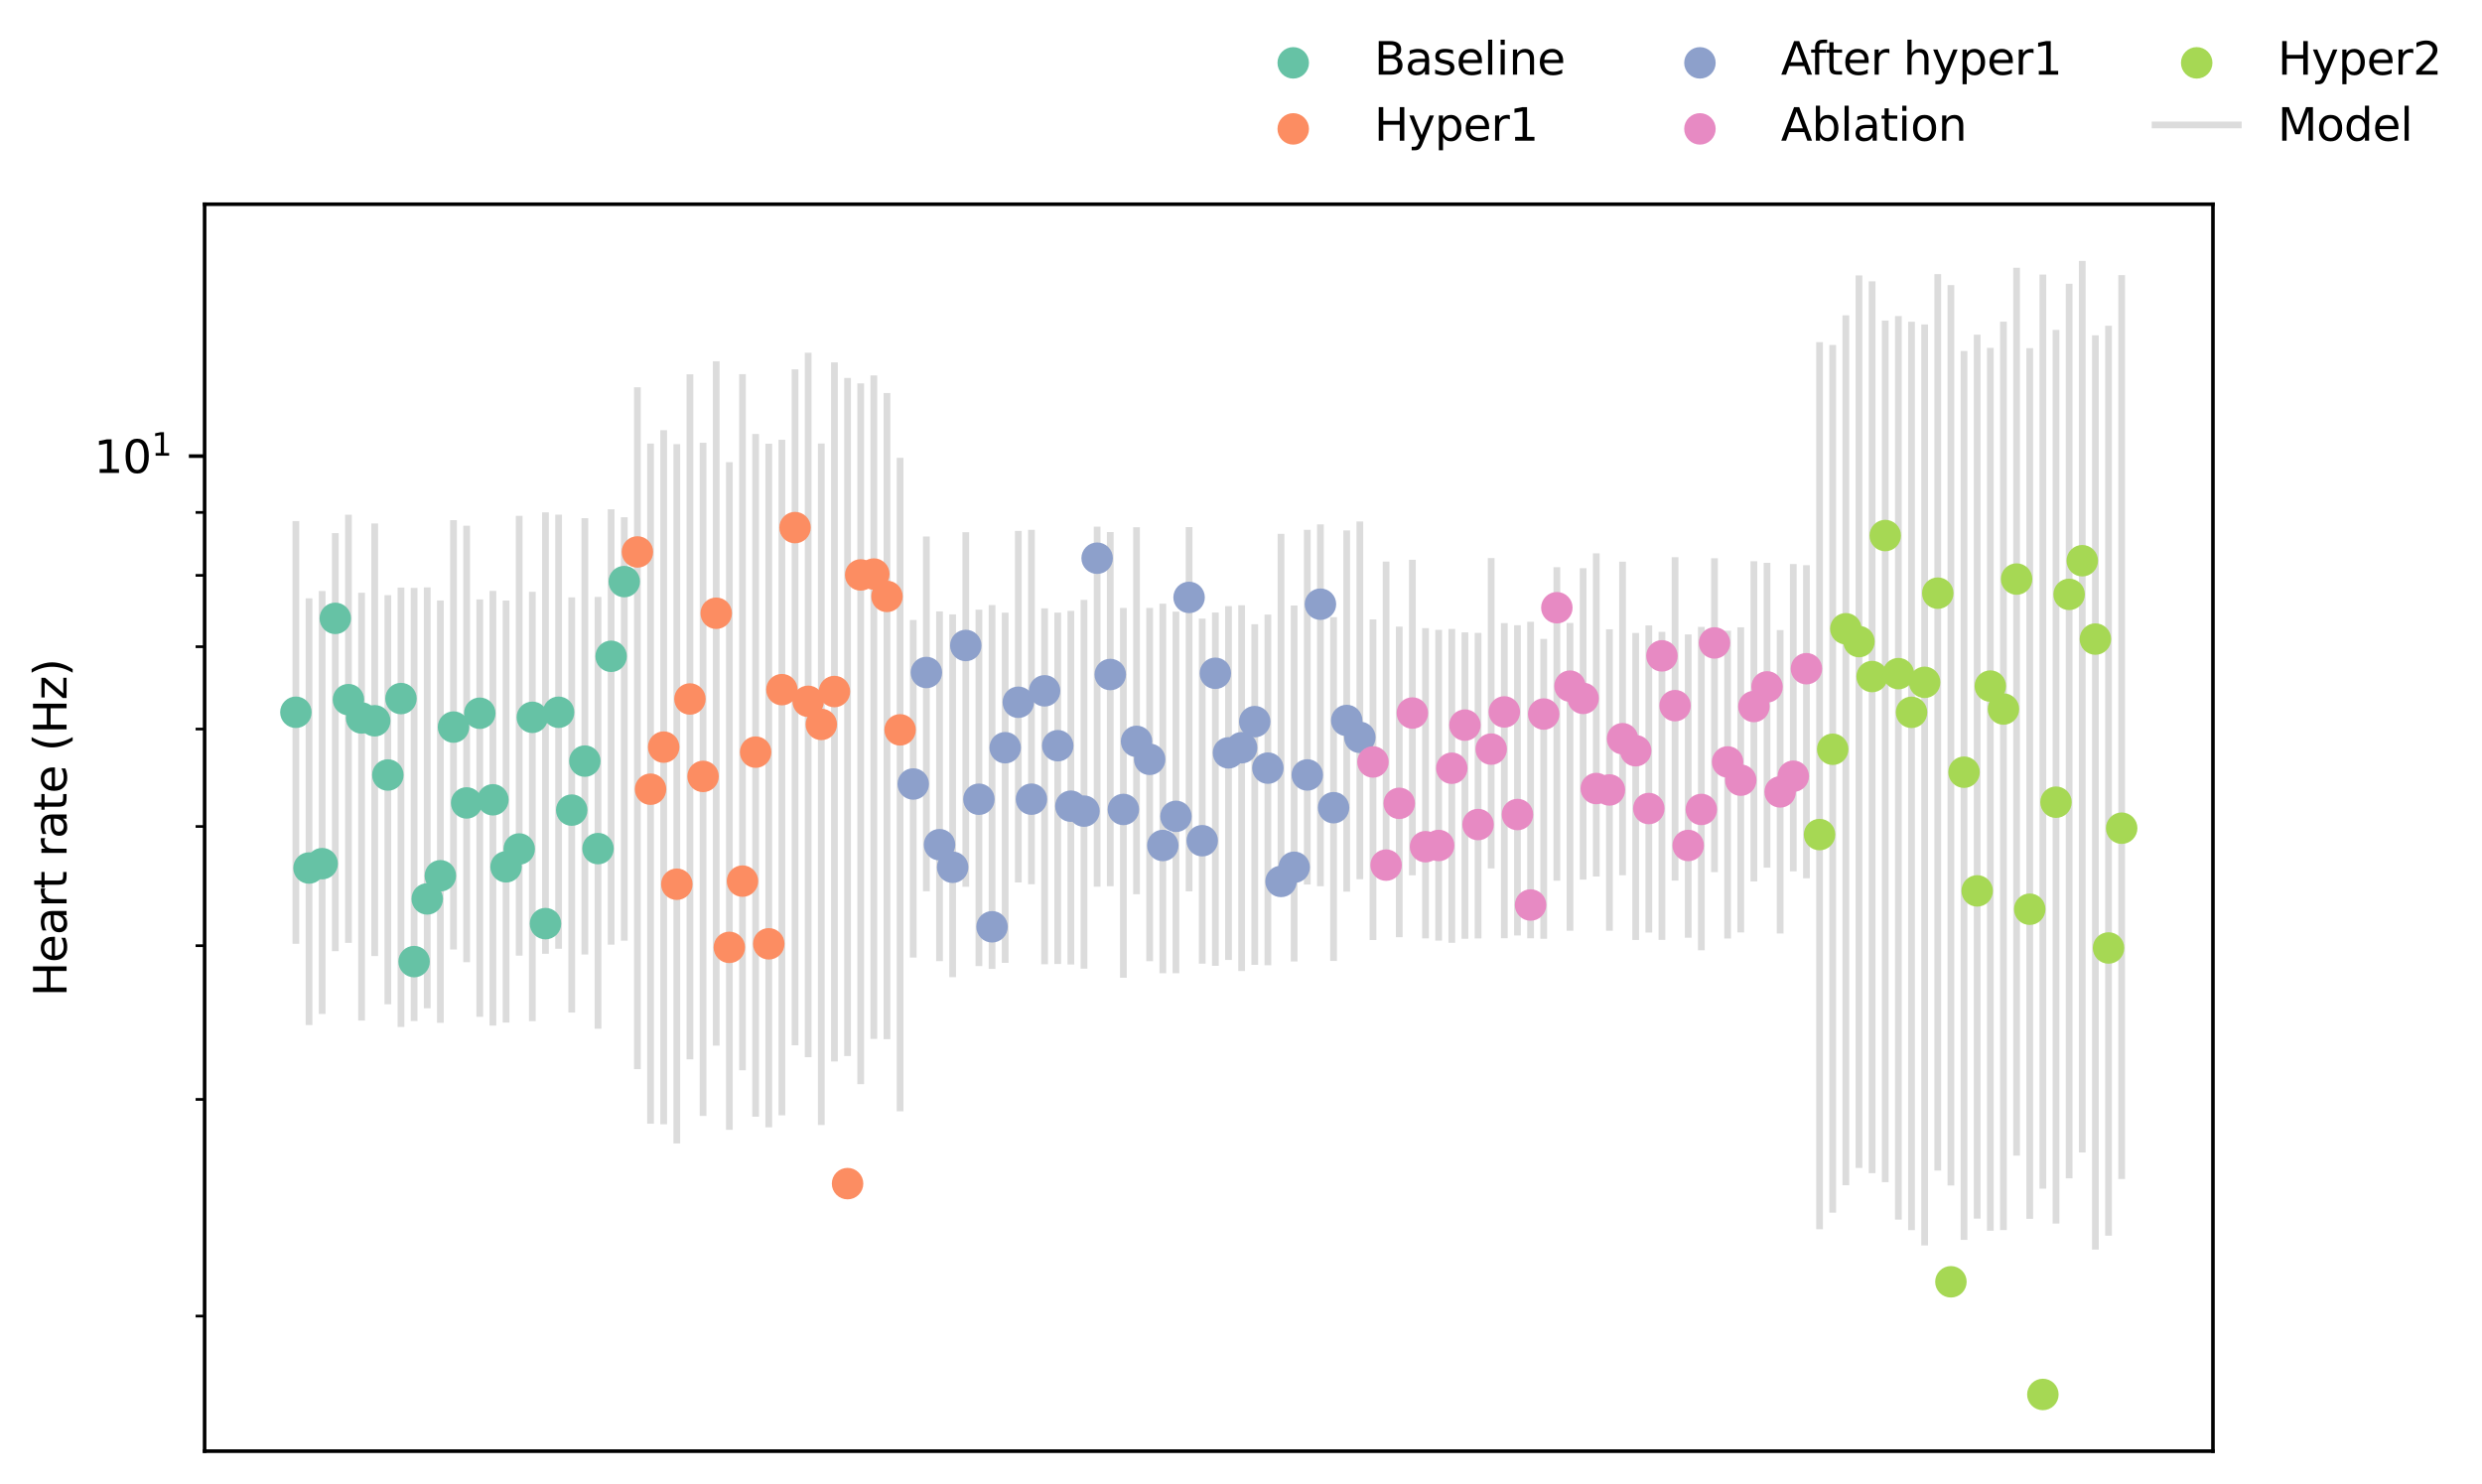 <?xml version="1.0" encoding="utf-8" standalone="no"?>
<!DOCTYPE svg PUBLIC "-//W3C//DTD SVG 1.1//EN"
  "http://www.w3.org/Graphics/SVG/1.1/DTD/svg11.dtd">
<svg xmlns:xlink="http://www.w3.org/1999/xlink" width="551.678pt" height="329.8pt" viewBox="0 0 551.678 329.8" xmlns="http://www.w3.org/2000/svg" version="1.1">
 <defs>
  <style type="text/css">*{stroke-linejoin: round; stroke-linecap: butt}</style>
 </defs>
 <g id="figure_1">
  <g id="patch_1">
   <path d="M 0 329.8 
L 551.678 329.8 
L 551.678 0 
L 0 0 
z
" style="fill: #ffffff"/>
  </g>
  <g id="axes_1">
   <g id="patch_2">
    <path d="M 45.478 322.6 
L 491.878 322.6 
L 491.878 45.4 
L 45.478 45.4 
z
" style="fill: #ffffff"/>
   </g>
   <g id="LineCollection_1">
    <path d="M 65.769 209.813 
L 65.769 115.833 
" clip-path="url(#pb7abe56454)" style="fill: none; stroke: #dcdcdc; stroke-width: 1.5"/>
    <path d="M 68.689 227.885 
L 68.689 133.013 
" clip-path="url(#pb7abe56454)" style="fill: none; stroke: #dcdcdc; stroke-width: 1.5"/>
    <path d="M 71.608 225.404 
L 71.608 131.38 
" clip-path="url(#pb7abe56454)" style="fill: none; stroke: #dcdcdc; stroke-width: 1.5"/>
    <path d="M 74.528 211.445 
L 74.528 118.512 
" clip-path="url(#pb7abe56454)" style="fill: none; stroke: #dcdcdc; stroke-width: 1.5"/>
    <path d="M 77.447 209.602 
L 77.447 114.428 
" clip-path="url(#pb7abe56454)" style="fill: none; stroke: #dcdcdc; stroke-width: 1.5"/>
    <path d="M 80.367 226.886 
L 80.367 131.773 
" clip-path="url(#pb7abe56454)" style="fill: none; stroke: #dcdcdc; stroke-width: 1.5"/>
    <path d="M 83.286 212.533 
L 83.286 116.369 
" clip-path="url(#pb7abe56454)" style="fill: none; stroke: #dcdcdc; stroke-width: 1.5"/>
    <path d="M 86.206 223.26 
L 86.206 132.312 
" clip-path="url(#pb7abe56454)" style="fill: none; stroke: #dcdcdc; stroke-width: 1.5"/>
    <path d="M 89.125 228.302 
L 89.125 130.628 
" clip-path="url(#pb7abe56454)" style="fill: none; stroke: #dcdcdc; stroke-width: 1.5"/>
    <path d="M 92.045 226.979 
L 92.045 130.7 
" clip-path="url(#pb7abe56454)" style="fill: none; stroke: #dcdcdc; stroke-width: 1.5"/>
    <path d="M 94.965 224.138 
L 94.965 130.583 
" clip-path="url(#pb7abe56454)" style="fill: none; stroke: #dcdcdc; stroke-width: 1.5"/>
    <path d="M 97.884 227.38 
L 97.884 133.495 
" clip-path="url(#pb7abe56454)" style="fill: none; stroke: #dcdcdc; stroke-width: 1.5"/>
    <path d="M 100.804 211.085 
L 100.804 115.632 
" clip-path="url(#pb7abe56454)" style="fill: none; stroke: #dcdcdc; stroke-width: 1.5"/>
    <path d="M 103.723 213.909 
L 103.723 116.873 
" clip-path="url(#pb7abe56454)" style="fill: none; stroke: #dcdcdc; stroke-width: 1.5"/>
    <path d="M 106.643 226.045 
L 106.643 133.259 
" clip-path="url(#pb7abe56454)" style="fill: none; stroke: #dcdcdc; stroke-width: 1.5"/>
    <path d="M 109.562 227.992 
L 109.562 131.351 
" clip-path="url(#pb7abe56454)" style="fill: none; stroke: #dcdcdc; stroke-width: 1.5"/>
    <path d="M 112.482 227.324 
L 112.482 133.513 
" clip-path="url(#pb7abe56454)" style="fill: none; stroke: #dcdcdc; stroke-width: 1.5"/>
    <path d="M 115.401 212.454 
L 115.401 114.68 
" clip-path="url(#pb7abe56454)" style="fill: none; stroke: #dcdcdc; stroke-width: 1.5"/>
    <path d="M 118.321 227.017 
L 118.321 131.567 
" clip-path="url(#pb7abe56454)" style="fill: none; stroke: #dcdcdc; stroke-width: 1.5"/>
    <path d="M 121.241 212.041 
L 121.241 113.899 
" clip-path="url(#pb7abe56454)" style="fill: none; stroke: #dcdcdc; stroke-width: 1.5"/>
    <path d="M 124.16 210.913 
L 124.16 114.408 
" clip-path="url(#pb7abe56454)" style="fill: none; stroke: #dcdcdc; stroke-width: 1.5"/>
    <path d="M 127.08 225.104 
L 127.08 132.801 
" clip-path="url(#pb7abe56454)" style="fill: none; stroke: #dcdcdc; stroke-width: 1.5"/>
    <path d="M 129.999 212.202 
L 129.999 115.194 
" clip-path="url(#pb7abe56454)" style="fill: none; stroke: #dcdcdc; stroke-width: 1.5"/>
    <path d="M 132.919 228.692 
L 132.919 132.7 
" clip-path="url(#pb7abe56454)" style="fill: none; stroke: #dcdcdc; stroke-width: 1.5"/>
    <path d="M 135.838 210.011 
L 135.838 113.219 
" clip-path="url(#pb7abe56454)" style="fill: none; stroke: #dcdcdc; stroke-width: 1.5"/>
    <path d="M 138.758 209.125 
L 138.758 114.982 
" clip-path="url(#pb7abe56454)" style="fill: none; stroke: #dcdcdc; stroke-width: 1.5"/>
   </g>
   <g id="LineCollection_2">
    <path d="M 141.677 237.677 
L 141.677 86.089 
" clip-path="url(#pb7abe56454)" style="fill: none; stroke: #dcdcdc; stroke-width: 1.5"/>
    <path d="M 144.597 249.816 
L 144.597 98.608 
" clip-path="url(#pb7abe56454)" style="fill: none; stroke: #dcdcdc; stroke-width: 1.5"/>
    <path d="M 147.517 249.937 
L 147.517 95.638 
" clip-path="url(#pb7abe56454)" style="fill: none; stroke: #dcdcdc; stroke-width: 1.5"/>
    <path d="M 150.436 254.203 
L 150.436 98.746 
" clip-path="url(#pb7abe56454)" style="fill: none; stroke: #dcdcdc; stroke-width: 1.5"/>
    <path d="M 153.356 235.501 
L 153.356 83.204 
" clip-path="url(#pb7abe56454)" style="fill: none; stroke: #dcdcdc; stroke-width: 1.5"/>
    <path d="M 156.275 248.073 
L 156.275 98.433 
" clip-path="url(#pb7abe56454)" style="fill: none; stroke: #dcdcdc; stroke-width: 1.5"/>
    <path d="M 159.195 232.452 
L 159.195 80.303 
" clip-path="url(#pb7abe56454)" style="fill: none; stroke: #dcdcdc; stroke-width: 1.5"/>
    <path d="M 162.114 251.164 
L 162.114 102.749 
" clip-path="url(#pb7abe56454)" style="fill: none; stroke: #dcdcdc; stroke-width: 1.5"/>
    <path d="M 165.034 237.929 
L 165.034 83.179 
" clip-path="url(#pb7abe56454)" style="fill: none; stroke: #dcdcdc; stroke-width: 1.5"/>
    <path d="M 167.953 248.26 
L 167.953 96.476 
" clip-path="url(#pb7abe56454)" style="fill: none; stroke: #dcdcdc; stroke-width: 1.5"/>
    <path d="M 170.873 250.607 
L 170.873 98.644 
" clip-path="url(#pb7abe56454)" style="fill: none; stroke: #dcdcdc; stroke-width: 1.5"/>
    <path d="M 173.793 247.948 
L 173.793 97.778 
" clip-path="url(#pb7abe56454)" style="fill: none; stroke: #dcdcdc; stroke-width: 1.5"/>
    <path d="M 176.712 232.386 
L 176.712 82.103 
" clip-path="url(#pb7abe56454)" style="fill: none; stroke: #dcdcdc; stroke-width: 1.5"/>
    <path d="M 179.632 235.024 
L 179.632 78.415 
" clip-path="url(#pb7abe56454)" style="fill: none; stroke: #dcdcdc; stroke-width: 1.5"/>
    <path d="M 182.551 250.092 
L 182.551 98.592 
" clip-path="url(#pb7abe56454)" style="fill: none; stroke: #dcdcdc; stroke-width: 1.5"/>
    <path d="M 185.471 235.972 
L 185.471 80.56 
" clip-path="url(#pb7abe56454)" style="fill: none; stroke: #dcdcdc; stroke-width: 1.5"/>
    <path d="M 188.39 234.763 
L 188.39 84.017 
" clip-path="url(#pb7abe56454)" style="fill: none; stroke: #dcdcdc; stroke-width: 1.5"/>
    <path d="M 191.31 241.017 
L 191.31 85.228 
" clip-path="url(#pb7abe56454)" style="fill: none; stroke: #dcdcdc; stroke-width: 1.5"/>
    <path d="M 194.229 230.956 
L 194.229 83.457 
" clip-path="url(#pb7abe56454)" style="fill: none; stroke: #dcdcdc; stroke-width: 1.5"/>
    <path d="M 197.149 231.013 
L 197.149 87.367 
" clip-path="url(#pb7abe56454)" style="fill: none; stroke: #dcdcdc; stroke-width: 1.5"/>
    <path d="M 200.069 247.044 
L 200.069 101.773 
" clip-path="url(#pb7abe56454)" style="fill: none; stroke: #dcdcdc; stroke-width: 1.5"/>
   </g>
   <g id="LineCollection_3">
    <path d="M 202.988 212.875 
L 202.988 137.836 
" clip-path="url(#pb7abe56454)" style="fill: none; stroke: #dcdcdc; stroke-width: 1.5"/>
    <path d="M 205.908 198.13 
L 205.908 119.265 
" clip-path="url(#pb7abe56454)" style="fill: none; stroke: #dcdcdc; stroke-width: 1.5"/>
    <path d="M 208.827 213.668 
L 208.827 135.917 
" clip-path="url(#pb7abe56454)" style="fill: none; stroke: #dcdcdc; stroke-width: 1.5"/>
    <path d="M 211.747 217.222 
L 211.747 136.583 
" clip-path="url(#pb7abe56454)" style="fill: none; stroke: #dcdcdc; stroke-width: 1.5"/>
    <path d="M 214.666 197.128 
L 214.666 118.307 
" clip-path="url(#pb7abe56454)" style="fill: none; stroke: #dcdcdc; stroke-width: 1.5"/>
    <path d="M 217.586 214.767 
L 217.586 135.536 
" clip-path="url(#pb7abe56454)" style="fill: none; stroke: #dcdcdc; stroke-width: 1.5"/>
    <path d="M 220.505 215.396 
L 220.505 134.512 
" clip-path="url(#pb7abe56454)" style="fill: none; stroke: #dcdcdc; stroke-width: 1.5"/>
    <path d="M 223.425 214.056 
L 223.425 136.205 
" clip-path="url(#pb7abe56454)" style="fill: none; stroke: #dcdcdc; stroke-width: 1.5"/>
    <path d="M 226.345 196.171 
L 226.345 118.033 
" clip-path="url(#pb7abe56454)" style="fill: none; stroke: #dcdcdc; stroke-width: 1.5"/>
    <path d="M 229.264 196.578 
L 229.264 117.778 
" clip-path="url(#pb7abe56454)" style="fill: none; stroke: #dcdcdc; stroke-width: 1.5"/>
    <path d="M 232.184 214.366 
L 232.184 135.235 
" clip-path="url(#pb7abe56454)" style="fill: none; stroke: #dcdcdc; stroke-width: 1.5"/>
    <path d="M 235.103 214.308 
L 235.103 136.186 
" clip-path="url(#pb7abe56454)" style="fill: none; stroke: #dcdcdc; stroke-width: 1.5"/>
    <path d="M 238.023 214.412 
L 238.023 135.8 
" clip-path="url(#pb7abe56454)" style="fill: none; stroke: #dcdcdc; stroke-width: 1.5"/>
    <path d="M 240.942 215.339 
L 240.942 133.359 
" clip-path="url(#pb7abe56454)" style="fill: none; stroke: #dcdcdc; stroke-width: 1.5"/>
    <path d="M 243.862 197.114 
L 243.862 117.076 
" clip-path="url(#pb7abe56454)" style="fill: none; stroke: #dcdcdc; stroke-width: 1.5"/>
    <path d="M 246.781 197.018 
L 246.781 118.282 
" clip-path="url(#pb7abe56454)" style="fill: none; stroke: #dcdcdc; stroke-width: 1.5"/>
    <path d="M 249.701 217.357 
L 249.701 135.147 
" clip-path="url(#pb7abe56454)" style="fill: none; stroke: #dcdcdc; stroke-width: 1.5"/>
    <path d="M 252.621 198.8 
L 252.621 117.201 
" clip-path="url(#pb7abe56454)" style="fill: none; stroke: #dcdcdc; stroke-width: 1.5"/>
    <path d="M 255.54 213.686 
L 255.54 135.153 
" clip-path="url(#pb7abe56454)" style="fill: none; stroke: #dcdcdc; stroke-width: 1.5"/>
    <path d="M 258.46 216.361 
L 258.46 134.203 
" clip-path="url(#pb7abe56454)" style="fill: none; stroke: #dcdcdc; stroke-width: 1.5"/>
    <path d="M 261.379 216.366 
L 261.379 135.984 
" clip-path="url(#pb7abe56454)" style="fill: none; stroke: #dcdcdc; stroke-width: 1.5"/>
    <path d="M 264.299 198.143 
L 264.299 117.181 
" clip-path="url(#pb7abe56454)" style="fill: none; stroke: #dcdcdc; stroke-width: 1.5"/>
    <path d="M 267.218 214.225 
L 267.218 137.517 
" clip-path="url(#pb7abe56454)" style="fill: none; stroke: #dcdcdc; stroke-width: 1.5"/>
    <path d="M 270.138 214.708 
L 270.138 136.164 
" clip-path="url(#pb7abe56454)" style="fill: none; stroke: #dcdcdc; stroke-width: 1.5"/>
    <path d="M 273.057 213.398 
L 273.057 134.747 
" clip-path="url(#pb7abe56454)" style="fill: none; stroke: #dcdcdc; stroke-width: 1.5"/>
    <path d="M 275.977 215.864 
L 275.977 134.554 
" clip-path="url(#pb7abe56454)" style="fill: none; stroke: #dcdcdc; stroke-width: 1.5"/>
    <path d="M 278.897 214.491 
L 278.897 138.775 
" clip-path="url(#pb7abe56454)" style="fill: none; stroke: #dcdcdc; stroke-width: 1.5"/>
    <path d="M 281.816 214.578 
L 281.816 136.626 
" clip-path="url(#pb7abe56454)" style="fill: none; stroke: #dcdcdc; stroke-width: 1.5"/>
    <path d="M 284.736 197.933 
L 284.736 118.684 
" clip-path="url(#pb7abe56454)" style="fill: none; stroke: #dcdcdc; stroke-width: 1.5"/>
    <path d="M 287.655 213.743 
L 287.655 134.603 
" clip-path="url(#pb7abe56454)" style="fill: none; stroke: #dcdcdc; stroke-width: 1.5"/>
    <path d="M 290.575 196.637 
L 290.575 117.787 
" clip-path="url(#pb7abe56454)" style="fill: none; stroke: #dcdcdc; stroke-width: 1.5"/>
    <path d="M 293.494 197.022 
L 293.494 116.572 
" clip-path="url(#pb7abe56454)" style="fill: none; stroke: #dcdcdc; stroke-width: 1.5"/>
    <path d="M 296.414 213.626 
L 296.414 137.198 
" clip-path="url(#pb7abe56454)" style="fill: none; stroke: #dcdcdc; stroke-width: 1.5"/>
    <path d="M 299.333 198.222 
L 299.333 117.919 
" clip-path="url(#pb7abe56454)" style="fill: none; stroke: #dcdcdc; stroke-width: 1.5"/>
    <path d="M 302.253 195.461 
L 302.253 115.921 
" clip-path="url(#pb7abe56454)" style="fill: none; stroke: #dcdcdc; stroke-width: 1.5"/>
   </g>
   <g id="LineCollection_4">
    <path d="M 305.173 208.972 
L 305.173 137.705 
" clip-path="url(#pb7abe56454)" style="fill: none; stroke: #dcdcdc; stroke-width: 1.5"/>
    <path d="M 308.092 195.26 
L 308.092 124.838 
" clip-path="url(#pb7abe56454)" style="fill: none; stroke: #dcdcdc; stroke-width: 1.5"/>
    <path d="M 311.012 208.346 
L 311.012 139.306 
" clip-path="url(#pb7abe56454)" style="fill: none; stroke: #dcdcdc; stroke-width: 1.5"/>
    <path d="M 313.931 194.59 
L 313.931 124.451 
" clip-path="url(#pb7abe56454)" style="fill: none; stroke: #dcdcdc; stroke-width: 1.5"/>
    <path d="M 316.851 208.605 
L 316.851 139.634 
" clip-path="url(#pb7abe56454)" style="fill: none; stroke: #dcdcdc; stroke-width: 1.5"/>
    <path d="M 319.77 209.111 
L 319.77 140.026 
" clip-path="url(#pb7abe56454)" style="fill: none; stroke: #dcdcdc; stroke-width: 1.5"/>
    <path d="M 322.69 209.6 
L 322.69 139.818 
" clip-path="url(#pb7abe56454)" style="fill: none; stroke: #dcdcdc; stroke-width: 1.5"/>
    <path d="M 325.609 208.699 
L 325.609 140.578 
" clip-path="url(#pb7abe56454)" style="fill: none; stroke: #dcdcdc; stroke-width: 1.5"/>
    <path d="M 328.529 208.625 
L 328.529 140.7 
" clip-path="url(#pb7abe56454)" style="fill: none; stroke: #dcdcdc; stroke-width: 1.5"/>
    <path d="M 331.449 193.057 
L 331.449 124.061 
" clip-path="url(#pb7abe56454)" style="fill: none; stroke: #dcdcdc; stroke-width: 1.5"/>
    <path d="M 334.368 208.574 
L 334.368 138.53 
" clip-path="url(#pb7abe56454)" style="fill: none; stroke: #dcdcdc; stroke-width: 1.5"/>
    <path d="M 337.288 207.959 
L 337.288 138.997 
" clip-path="url(#pb7abe56454)" style="fill: none; stroke: #dcdcdc; stroke-width: 1.5"/>
    <path d="M 340.207 208.588 
L 340.207 138.233 
" clip-path="url(#pb7abe56454)" style="fill: none; stroke: #dcdcdc; stroke-width: 1.5"/>
    <path d="M 343.127 208.699 
L 343.127 142.038 
" clip-path="url(#pb7abe56454)" style="fill: none; stroke: #dcdcdc; stroke-width: 1.5"/>
    <path d="M 346.046 195.79 
L 346.046 126.095 
" clip-path="url(#pb7abe56454)" style="fill: none; stroke: #dcdcdc; stroke-width: 1.5"/>
    <path d="M 348.966 206.921 
L 348.966 138.493 
" clip-path="url(#pb7abe56454)" style="fill: none; stroke: #dcdcdc; stroke-width: 1.5"/>
    <path d="M 351.885 195.542 
L 351.885 126.311 
" clip-path="url(#pb7abe56454)" style="fill: none; stroke: #dcdcdc; stroke-width: 1.5"/>
    <path d="M 354.805 194.857 
L 354.805 123.011 
" clip-path="url(#pb7abe56454)" style="fill: none; stroke: #dcdcdc; stroke-width: 1.5"/>
    <path d="M 357.725 206.921 
L 357.725 139.89 
" clip-path="url(#pb7abe56454)" style="fill: none; stroke: #dcdcdc; stroke-width: 1.5"/>
    <path d="M 360.644 194.578 
L 360.644 124.87 
" clip-path="url(#pb7abe56454)" style="fill: none; stroke: #dcdcdc; stroke-width: 1.5"/>
    <path d="M 363.564 208.958 
L 363.564 140.716 
" clip-path="url(#pb7abe56454)" style="fill: none; stroke: #dcdcdc; stroke-width: 1.5"/>
    <path d="M 366.483 207.32 
L 366.483 139.04 
" clip-path="url(#pb7abe56454)" style="fill: none; stroke: #dcdcdc; stroke-width: 1.5"/>
    <path d="M 369.403 208.946 
L 369.403 140.461 
" clip-path="url(#pb7abe56454)" style="fill: none; stroke: #dcdcdc; stroke-width: 1.5"/>
    <path d="M 372.322 195.759 
L 372.322 123.869 
" clip-path="url(#pb7abe56454)" style="fill: none; stroke: #dcdcdc; stroke-width: 1.5"/>
    <path d="M 375.242 208.468 
L 375.242 141.043 
" clip-path="url(#pb7abe56454)" style="fill: none; stroke: #dcdcdc; stroke-width: 1.5"/>
    <path d="M 378.161 211.26 
L 378.161 139.364 
" clip-path="url(#pb7abe56454)" style="fill: none; stroke: #dcdcdc; stroke-width: 1.5"/>
    <path d="M 381.081 193.886 
L 381.081 124.106 
" clip-path="url(#pb7abe56454)" style="fill: none; stroke: #dcdcdc; stroke-width: 1.5"/>
    <path d="M 384.001 208.644 
L 384.001 140.207 
" clip-path="url(#pb7abe56454)" style="fill: none; stroke: #dcdcdc; stroke-width: 1.5"/>
    <path d="M 386.92 207.29 
L 386.92 139.454 
" clip-path="url(#pb7abe56454)" style="fill: none; stroke: #dcdcdc; stroke-width: 1.5"/>
    <path d="M 389.84 195.958 
L 389.84 124.765 
" clip-path="url(#pb7abe56454)" style="fill: none; stroke: #dcdcdc; stroke-width: 1.5"/>
    <path d="M 392.759 192.874 
L 392.759 125.118 
" clip-path="url(#pb7abe56454)" style="fill: none; stroke: #dcdcdc; stroke-width: 1.5"/>
    <path d="M 395.679 207.512 
L 395.679 140.064 
" clip-path="url(#pb7abe56454)" style="fill: none; stroke: #dcdcdc; stroke-width: 1.5"/>
    <path d="M 398.598 193.712 
L 398.598 125.378 
" clip-path="url(#pb7abe56454)" style="fill: none; stroke: #dcdcdc; stroke-width: 1.5"/>
    <path d="M 401.518 195.246 
L 401.518 125.65 
" clip-path="url(#pb7abe56454)" style="fill: none; stroke: #dcdcdc; stroke-width: 1.5"/>
   </g>
   <g id="LineCollection_5">
    <path d="M 404.437 273.259 
L 404.437 76.054 
" clip-path="url(#pb7abe56454)" style="fill: none; stroke: #dcdcdc; stroke-width: 1.5"/>
    <path d="M 407.357 269.589 
L 407.357 76.684 
" clip-path="url(#pb7abe56454)" style="fill: none; stroke: #dcdcdc; stroke-width: 1.5"/>
    <path d="M 410.277 263.483 
L 410.277 70.104 
" clip-path="url(#pb7abe56454)" style="fill: none; stroke: #dcdcdc; stroke-width: 1.5"/>
    <path d="M 413.196 259.646 
L 413.196 61.233 
" clip-path="url(#pb7abe56454)" style="fill: none; stroke: #dcdcdc; stroke-width: 1.5"/>
    <path d="M 416.116 260.809 
L 416.116 62.54 
" clip-path="url(#pb7abe56454)" style="fill: none; stroke: #dcdcdc; stroke-width: 1.5"/>
    <path d="M 419.035 262.8 
L 419.035 71.266 
" clip-path="url(#pb7abe56454)" style="fill: none; stroke: #dcdcdc; stroke-width: 1.5"/>
    <path d="M 421.955 271.133 
L 421.955 70.257 
" clip-path="url(#pb7abe56454)" style="fill: none; stroke: #dcdcdc; stroke-width: 1.5"/>
    <path d="M 424.874 273.47 
L 424.874 71.523 
" clip-path="url(#pb7abe56454)" style="fill: none; stroke: #dcdcdc; stroke-width: 1.5"/>
    <path d="M 427.794 276.873 
L 427.794 72.129 
" clip-path="url(#pb7abe56454)" style="fill: none; stroke: #dcdcdc; stroke-width: 1.5"/>
    <path d="M 430.713 260.223 
L 430.713 60.935 
" clip-path="url(#pb7abe56454)" style="fill: none; stroke: #dcdcdc; stroke-width: 1.5"/>
    <path d="M 433.633 263.545 
L 433.633 63.377 
" clip-path="url(#pb7abe56454)" style="fill: none; stroke: #dcdcdc; stroke-width: 1.5"/>
    <path d="M 436.553 275.636 
L 436.553 78.035 
" clip-path="url(#pb7abe56454)" style="fill: none; stroke: #dcdcdc; stroke-width: 1.5"/>
    <path d="M 439.472 270.918 
L 439.472 74.398 
" clip-path="url(#pb7abe56454)" style="fill: none; stroke: #dcdcdc; stroke-width: 1.5"/>
    <path d="M 442.392 273.604 
L 442.392 77.336 
" clip-path="url(#pb7abe56454)" style="fill: none; stroke: #dcdcdc; stroke-width: 1.5"/>
    <path d="M 445.311 273.449 
L 445.311 71.515 
" clip-path="url(#pb7abe56454)" style="fill: none; stroke: #dcdcdc; stroke-width: 1.5"/>
    <path d="M 448.231 256.905 
L 448.231 59.519 
" clip-path="url(#pb7abe56454)" style="fill: none; stroke: #dcdcdc; stroke-width: 1.5"/>
    <path d="M 451.15 270.962 
L 451.15 77.394 
" clip-path="url(#pb7abe56454)" style="fill: none; stroke: #dcdcdc; stroke-width: 1.5"/>
    <path d="M 454.07 264.252 
L 454.07 61.045 
" clip-path="url(#pb7abe56454)" style="fill: none; stroke: #dcdcdc; stroke-width: 1.5"/>
    <path d="M 456.989 272.021 
L 456.989 73.329 
" clip-path="url(#pb7abe56454)" style="fill: none; stroke: #dcdcdc; stroke-width: 1.5"/>
    <path d="M 459.909 261.95 
L 459.909 63.084 
" clip-path="url(#pb7abe56454)" style="fill: none; stroke: #dcdcdc; stroke-width: 1.5"/>
    <path d="M 462.829 256.2 
L 462.829 58 
" clip-path="url(#pb7abe56454)" style="fill: none; stroke: #dcdcdc; stroke-width: 1.5"/>
    <path d="M 465.748 277.798 
L 465.748 74.548 
" clip-path="url(#pb7abe56454)" style="fill: none; stroke: #dcdcdc; stroke-width: 1.5"/>
    <path d="M 468.668 274.713 
L 468.668 72.413 
" clip-path="url(#pb7abe56454)" style="fill: none; stroke: #dcdcdc; stroke-width: 1.5"/>
    <path d="M 471.587 262.101 
L 471.587 61.154 
" clip-path="url(#pb7abe56454)" style="fill: none; stroke: #dcdcdc; stroke-width: 1.5"/>
   </g>
   <g id="PathCollection_1">
    <defs>
     <path id="m8c4b7ba19d" d="M 0 3 
C 0.796 3 1.559 2.684 2.121 2.121 
C 2.684 1.559 3 0.796 3 0 
C 3 -0.796 2.684 -1.559 2.121 -2.121 
C 1.559 -2.684 0.796 -3 0 -3 
C -0.796 -3 -1.559 -2.684 -2.121 -2.121 
C -2.684 -1.559 -3 -0.796 -3 0 
C -3 0.796 -2.684 1.559 -2.121 2.121 
C -1.559 2.684 -0.796 3 0 3 
z
" style="stroke: #66c2a5"/>
    </defs>
    <g clip-path="url(#pb7abe56454)">
     <use xlink:href="#m8c4b7ba19d" x="127.08" y="180.096" style="fill: #66c2a5; stroke: #66c2a5"/>
     <use xlink:href="#m8c4b7ba19d" x="118.321" y="159.467" style="fill: #66c2a5; stroke: #66c2a5"/>
     <use xlink:href="#m8c4b7ba19d" x="138.758" y="129.292" style="fill: #66c2a5; stroke: #66c2a5"/>
     <use xlink:href="#m8c4b7ba19d" x="135.838" y="145.902" style="fill: #66c2a5; stroke: #66c2a5"/>
     <use xlink:href="#m8c4b7ba19d" x="103.723" y="178.495" style="fill: #66c2a5; stroke: #66c2a5"/>
     <use xlink:href="#m8c4b7ba19d" x="97.884" y="194.689" style="fill: #66c2a5; stroke: #66c2a5"/>
     <use xlink:href="#m8c4b7ba19d" x="89.125" y="155.297" style="fill: #66c2a5; stroke: #66c2a5"/>
     <use xlink:href="#m8c4b7ba19d" x="80.367" y="159.613" style="fill: #66c2a5; stroke: #66c2a5"/>
     <use xlink:href="#m8c4b7ba19d" x="74.528" y="137.468" style="fill: #66c2a5; stroke: #66c2a5"/>
     <use xlink:href="#m8c4b7ba19d" x="68.689" y="192.966" style="fill: #66c2a5; stroke: #66c2a5"/>
     <use xlink:href="#m8c4b7ba19d" x="115.401" y="188.734" style="fill: #66c2a5; stroke: #66c2a5"/>
     <use xlink:href="#m8c4b7ba19d" x="77.447" y="155.539" style="fill: #66c2a5; stroke: #66c2a5"/>
     <use xlink:href="#m8c4b7ba19d" x="83.286" y="160.236" style="fill: #66c2a5; stroke: #66c2a5"/>
     <use xlink:href="#m8c4b7ba19d" x="92.045" y="213.774" style="fill: #66c2a5; stroke: #66c2a5"/>
     <use xlink:href="#m8c4b7ba19d" x="100.804" y="161.635" style="fill: #66c2a5; stroke: #66c2a5"/>
     <use xlink:href="#m8c4b7ba19d" x="109.562" y="177.801" style="fill: #66c2a5; stroke: #66c2a5"/>
     <use xlink:href="#m8c4b7ba19d" x="124.16" y="158.344" style="fill: #66c2a5; stroke: #66c2a5"/>
     <use xlink:href="#m8c4b7ba19d" x="132.919" y="188.652" style="fill: #66c2a5; stroke: #66c2a5"/>
     <use xlink:href="#m8c4b7ba19d" x="106.643" y="158.561" style="fill: #66c2a5; stroke: #66c2a5"/>
     <use xlink:href="#m8c4b7ba19d" x="94.965" y="199.832" style="fill: #66c2a5; stroke: #66c2a5"/>
     <use xlink:href="#m8c4b7ba19d" x="71.608" y="191.997" style="fill: #66c2a5; stroke: #66c2a5"/>
     <use xlink:href="#m8c4b7ba19d" x="65.769" y="158.344" style="fill: #66c2a5; stroke: #66c2a5"/>
     <use xlink:href="#m8c4b7ba19d" x="86.206" y="172.291" style="fill: #66c2a5; stroke: #66c2a5"/>
     <use xlink:href="#m8c4b7ba19d" x="112.482" y="192.701" style="fill: #66c2a5; stroke: #66c2a5"/>
     <use xlink:href="#m8c4b7ba19d" x="129.999" y="169.197" style="fill: #66c2a5; stroke: #66c2a5"/>
     <use xlink:href="#m8c4b7ba19d" x="121.241" y="205.33" style="fill: #66c2a5; stroke: #66c2a5"/>
    </g>
   </g>
   <g id="PathCollection_2">
    <defs>
     <path id="mfac67695d2" d="M 0 3 
C 0.796 3 1.559 2.684 2.121 2.121 
C 2.684 1.559 3 0.796 3 0 
C 3 -0.796 2.684 -1.559 2.121 -2.121 
C 1.559 -2.684 0.796 -3 0 -3 
C -0.796 -3 -1.559 -2.684 -2.121 -2.121 
C -2.684 -1.559 -3 -0.796 -3 0 
C -3 0.796 -2.684 1.559 -2.121 2.121 
C -1.559 2.684 -0.796 3 0 3 
z
" style="stroke: #fc8d62"/>
    </defs>
    <g clip-path="url(#pb7abe56454)">
     <use xlink:href="#mfac67695d2" x="147.517" y="166.088" style="fill: #fc8d62; stroke: #fc8d62"/>
     <use xlink:href="#mfac67695d2" x="194.229" y="127.617" style="fill: #fc8d62; stroke: #fc8d62"/>
     <use xlink:href="#mfac67695d2" x="176.712" y="117.29" style="fill: #fc8d62; stroke: #fc8d62"/>
     <use xlink:href="#mfac67695d2" x="191.31" y="127.812" style="fill: #fc8d62; stroke: #fc8d62"/>
     <use xlink:href="#mfac67695d2" x="182.551" y="161.041" style="fill: #fc8d62; stroke: #fc8d62"/>
     <use xlink:href="#mfac67695d2" x="144.597" y="175.445" style="fill: #fc8d62; stroke: #fc8d62"/>
     <use xlink:href="#mfac67695d2" x="141.677" y="122.703" style="fill: #fc8d62; stroke: #fc8d62"/>
     <use xlink:href="#mfac67695d2" x="150.436" y="196.57" style="fill: #fc8d62; stroke: #fc8d62"/>
     <use xlink:href="#mfac67695d2" x="197.149" y="132.587" style="fill: #fc8d62; stroke: #fc8d62"/>
     <use xlink:href="#mfac67695d2" x="153.356" y="155.391" style="fill: #fc8d62; stroke: #fc8d62"/>
     <use xlink:href="#mfac67695d2" x="159.195" y="136.33" style="fill: #fc8d62; stroke: #fc8d62"/>
     <use xlink:href="#mfac67695d2" x="170.873" y="209.818" style="fill: #fc8d62; stroke: #fc8d62"/>
     <use xlink:href="#mfac67695d2" x="188.39" y="263.128" style="fill: #fc8d62; stroke: #fc8d62"/>
     <use xlink:href="#mfac67695d2" x="173.793" y="153.315" style="fill: #fc8d62; stroke: #fc8d62"/>
     <use xlink:href="#mfac67695d2" x="179.632" y="155.912" style="fill: #fc8d62; stroke: #fc8d62"/>
     <use xlink:href="#mfac67695d2" x="162.114" y="210.608" style="fill: #fc8d62; stroke: #fc8d62"/>
     <use xlink:href="#mfac67695d2" x="156.275" y="172.6" style="fill: #fc8d62; stroke: #fc8d62"/>
     <use xlink:href="#mfac67695d2" x="167.953" y="167.204" style="fill: #fc8d62; stroke: #fc8d62"/>
     <use xlink:href="#mfac67695d2" x="200.069" y="162.253" style="fill: #fc8d62; stroke: #fc8d62"/>
     <use xlink:href="#mfac67695d2" x="185.471" y="153.735" style="fill: #fc8d62; stroke: #fc8d62"/>
     <use xlink:href="#mfac67695d2" x="165.034" y="195.879" style="fill: #fc8d62; stroke: #fc8d62"/>
    </g>
   </g>
   <g id="PathCollection_3">
    <defs>
     <path id="m59ff2c4292" d="M 0 3 
C 0.796 3 1.559 2.684 2.121 2.121 
C 2.684 1.559 3 0.796 3 0 
C 3 -0.796 2.684 -1.559 2.121 -2.121 
C 1.559 -2.684 0.796 -3 0 -3 
C -0.796 -3 -1.559 -2.684 -2.121 -2.121 
C -2.684 -1.559 -3 -0.796 -3 0 
C -3 0.796 -2.684 1.559 -2.121 2.121 
C -1.559 2.684 -0.796 3 0 3 
z
" style="stroke: #8da0cb"/>
    </defs>
    <g clip-path="url(#pb7abe56454)">
     <use xlink:href="#m59ff2c4292" x="296.414" y="179.557" style="fill: #8da0cb; stroke: #8da0cb"/>
     <use xlink:href="#m59ff2c4292" x="264.299" y="132.809" style="fill: #8da0cb; stroke: #8da0cb"/>
     <use xlink:href="#m59ff2c4292" x="243.862" y="124.094" style="fill: #8da0cb; stroke: #8da0cb"/>
     <use xlink:href="#m59ff2c4292" x="240.942" y="180.32" style="fill: #8da0cb; stroke: #8da0cb"/>
     <use xlink:href="#m59ff2c4292" x="246.781" y="149.949" style="fill: #8da0cb; stroke: #8da0cb"/>
     <use xlink:href="#m59ff2c4292" x="255.54" y="168.803" style="fill: #8da0cb; stroke: #8da0cb"/>
     <use xlink:href="#m59ff2c4292" x="258.46" y="187.958" style="fill: #8da0cb; stroke: #8da0cb"/>
     <use xlink:href="#m59ff2c4292" x="270.138" y="149.677" style="fill: #8da0cb; stroke: #8da0cb"/>
     <use xlink:href="#m59ff2c4292" x="299.333" y="160.171" style="fill: #8da0cb; stroke: #8da0cb"/>
     <use xlink:href="#m59ff2c4292" x="275.977" y="166.223" style="fill: #8da0cb; stroke: #8da0cb"/>
     <use xlink:href="#m59ff2c4292" x="278.897" y="160.424" style="fill: #8da0cb; stroke: #8da0cb"/>
     <use xlink:href="#m59ff2c4292" x="281.816" y="170.759" style="fill: #8da0cb; stroke: #8da0cb"/>
     <use xlink:href="#m59ff2c4292" x="293.494" y="134.316" style="fill: #8da0cb; stroke: #8da0cb"/>
     <use xlink:href="#m59ff2c4292" x="238.023" y="179.222" style="fill: #8da0cb; stroke: #8da0cb"/>
     <use xlink:href="#m59ff2c4292" x="252.621" y="164.813" style="fill: #8da0cb; stroke: #8da0cb"/>
     <use xlink:href="#m59ff2c4292" x="205.908" y="149.502" style="fill: #8da0cb; stroke: #8da0cb"/>
     <use xlink:href="#m59ff2c4292" x="214.666" y="143.494" style="fill: #8da0cb; stroke: #8da0cb"/>
     <use xlink:href="#m59ff2c4292" x="220.505" y="206.034" style="fill: #8da0cb; stroke: #8da0cb"/>
     <use xlink:href="#m59ff2c4292" x="229.264" y="177.663" style="fill: #8da0cb; stroke: #8da0cb"/>
     <use xlink:href="#m59ff2c4292" x="202.988" y="174.287" style="fill: #8da0cb; stroke: #8da0cb"/>
     <use xlink:href="#m59ff2c4292" x="226.345" y="156.118" style="fill: #8da0cb; stroke: #8da0cb"/>
     <use xlink:href="#m59ff2c4292" x="217.586" y="177.676" style="fill: #8da0cb; stroke: #8da0cb"/>
     <use xlink:href="#m59ff2c4292" x="235.103" y="165.775" style="fill: #8da0cb; stroke: #8da0cb"/>
     <use xlink:href="#m59ff2c4292" x="287.655" y="192.801" style="fill: #8da0cb; stroke: #8da0cb"/>
     <use xlink:href="#m59ff2c4292" x="223.425" y="166.223" style="fill: #8da0cb; stroke: #8da0cb"/>
     <use xlink:href="#m59ff2c4292" x="232.184" y="153.576" style="fill: #8da0cb; stroke: #8da0cb"/>
     <use xlink:href="#m59ff2c4292" x="211.747" y="192.801" style="fill: #8da0cb; stroke: #8da0cb"/>
     <use xlink:href="#m59ff2c4292" x="208.827" y="187.783" style="fill: #8da0cb; stroke: #8da0cb"/>
     <use xlink:href="#m59ff2c4292" x="290.575" y="172.277" style="fill: #8da0cb; stroke: #8da0cb"/>
     <use xlink:href="#m59ff2c4292" x="273.057" y="167.363" style="fill: #8da0cb; stroke: #8da0cb"/>
     <use xlink:href="#m59ff2c4292" x="261.379" y="181.479" style="fill: #8da0cb; stroke: #8da0cb"/>
     <use xlink:href="#m59ff2c4292" x="249.701" y="179.945" style="fill: #8da0cb; stroke: #8da0cb"/>
     <use xlink:href="#m59ff2c4292" x="267.218" y="186.898" style="fill: #8da0cb; stroke: #8da0cb"/>
     <use xlink:href="#m59ff2c4292" x="302.253" y="163.921" style="fill: #8da0cb; stroke: #8da0cb"/>
     <use xlink:href="#m59ff2c4292" x="284.736" y="195.95" style="fill: #8da0cb; stroke: #8da0cb"/>
    </g>
   </g>
   <g id="PathCollection_4">
    <defs>
     <path id="m0b2ca2283c" d="M 0 3 
C 0.796 3 1.559 2.684 2.121 2.121 
C 2.684 1.559 3 0.796 3 0 
C 3 -0.796 2.684 -1.559 2.121 -2.121 
C 1.559 -2.684 0.796 -3 0 -3 
C -0.796 -3 -1.559 -2.684 -2.121 -2.121 
C -2.684 -1.559 -3 -0.796 -3 0 
C -3 0.796 -2.684 1.559 -2.121 2.121 
C -1.559 2.684 -0.796 3 0 3 
z
" style="stroke: #e78ac3"/>
    </defs>
    <g clip-path="url(#pb7abe56454)">
     <use xlink:href="#m0b2ca2283c" x="337.288" y="181.077" style="fill: #e78ac3; stroke: #e78ac3"/>
     <use xlink:href="#m0b2ca2283c" x="346.046" y="135.102" style="fill: #e78ac3; stroke: #e78ac3"/>
     <use xlink:href="#m0b2ca2283c" x="348.966" y="152.535" style="fill: #e78ac3; stroke: #e78ac3"/>
     <use xlink:href="#m0b2ca2283c" x="351.885" y="155.26" style="fill: #e78ac3; stroke: #e78ac3"/>
     <use xlink:href="#m0b2ca2283c" x="354.805" y="175.294" style="fill: #e78ac3; stroke: #e78ac3"/>
     <use xlink:href="#m0b2ca2283c" x="357.725" y="175.611" style="fill: #e78ac3; stroke: #e78ac3"/>
     <use xlink:href="#m0b2ca2283c" x="360.644" y="164.219" style="fill: #e78ac3; stroke: #e78ac3"/>
     <use xlink:href="#m0b2ca2283c" x="363.564" y="166.893" style="fill: #e78ac3; stroke: #e78ac3"/>
     <use xlink:href="#m0b2ca2283c" x="366.483" y="179.742" style="fill: #e78ac3; stroke: #e78ac3"/>
     <use xlink:href="#m0b2ca2283c" x="369.403" y="145.802" style="fill: #e78ac3; stroke: #e78ac3"/>
     <use xlink:href="#m0b2ca2283c" x="372.322" y="156.871" style="fill: #e78ac3; stroke: #e78ac3"/>
     <use xlink:href="#m0b2ca2283c" x="384.001" y="169.388" style="fill: #e78ac3; stroke: #e78ac3"/>
     <use xlink:href="#m0b2ca2283c" x="378.161" y="179.945" style="fill: #e78ac3; stroke: #e78ac3"/>
     <use xlink:href="#m0b2ca2283c" x="381.081" y="142.93" style="fill: #e78ac3; stroke: #e78ac3"/>
     <use xlink:href="#m0b2ca2283c" x="401.518" y="148.657" style="fill: #e78ac3; stroke: #e78ac3"/>
     <use xlink:href="#m0b2ca2283c" x="389.84" y="157.066" style="fill: #e78ac3; stroke: #e78ac3"/>
     <use xlink:href="#m0b2ca2283c" x="340.207" y="201.19" style="fill: #e78ac3; stroke: #e78ac3"/>
     <use xlink:href="#m0b2ca2283c" x="398.598" y="172.56" style="fill: #e78ac3; stroke: #e78ac3"/>
     <use xlink:href="#m0b2ca2283c" x="395.679" y="176.043" style="fill: #e78ac3; stroke: #e78ac3"/>
     <use xlink:href="#m0b2ca2283c" x="392.759" y="152.697" style="fill: #e78ac3; stroke: #e78ac3"/>
     <use xlink:href="#m0b2ca2283c" x="386.92" y="173.437" style="fill: #e78ac3; stroke: #e78ac3"/>
     <use xlink:href="#m0b2ca2283c" x="343.127" y="158.736" style="fill: #e78ac3; stroke: #e78ac3"/>
     <use xlink:href="#m0b2ca2283c" x="375.242" y="187.955" style="fill: #e78ac3; stroke: #e78ac3"/>
     <use xlink:href="#m0b2ca2283c" x="305.173" y="169.388" style="fill: #e78ac3; stroke: #e78ac3"/>
     <use xlink:href="#m0b2ca2283c" x="334.368" y="158.269" style="fill: #e78ac3; stroke: #e78ac3"/>
     <use xlink:href="#m0b2ca2283c" x="319.77" y="187.955" style="fill: #e78ac3; stroke: #e78ac3"/>
     <use xlink:href="#m0b2ca2283c" x="328.529" y="183.305" style="fill: #e78ac3; stroke: #e78ac3"/>
     <use xlink:href="#m0b2ca2283c" x="331.449" y="166.53" style="fill: #e78ac3; stroke: #e78ac3"/>
     <use xlink:href="#m0b2ca2283c" x="325.609" y="161.198" style="fill: #e78ac3; stroke: #e78ac3"/>
     <use xlink:href="#m0b2ca2283c" x="322.69" y="170.784" style="fill: #e78ac3; stroke: #e78ac3"/>
     <use xlink:href="#m0b2ca2283c" x="311.012" y="178.587" style="fill: #e78ac3; stroke: #e78ac3"/>
     <use xlink:href="#m0b2ca2283c" x="316.851" y="188.23" style="fill: #e78ac3; stroke: #e78ac3"/>
     <use xlink:href="#m0b2ca2283c" x="313.931" y="158.515" style="fill: #e78ac3; stroke: #e78ac3"/>
     <use xlink:href="#m0b2ca2283c" x="308.092" y="192.322" style="fill: #e78ac3; stroke: #e78ac3"/>
    </g>
   </g>
   <g id="PathCollection_5">
    <defs>
     <path id="m5bdfa95491" d="M 0 3 
C 0.796 3 1.559 2.684 2.121 2.121 
C 2.684 1.559 3 0.796 3 0 
C 3 -0.796 2.684 -1.559 2.121 -2.121 
C 1.559 -2.684 0.796 -3 0 -3 
C -0.796 -3 -1.559 -2.684 -2.121 -2.121 
C -2.684 -1.559 -3 -0.796 -3 0 
C -3 0.796 -2.684 1.559 -2.121 2.121 
C -1.559 2.684 -0.796 3 0 3 
z
" style="stroke: #a6d854"/>
    </defs>
    <g clip-path="url(#pb7abe56454)">
     <use xlink:href="#m5bdfa95491" x="407.357" y="166.566" style="fill: #a6d854; stroke: #a6d854"/>
     <use xlink:href="#m5bdfa95491" x="410.277" y="139.778" style="fill: #a6d854; stroke: #a6d854"/>
     <use xlink:href="#m5bdfa95491" x="419.035" y="119.056" style="fill: #a6d854; stroke: #a6d854"/>
     <use xlink:href="#m5bdfa95491" x="424.874" y="158.356" style="fill: #a6d854; stroke: #a6d854"/>
     <use xlink:href="#m5bdfa95491" x="430.713" y="131.866" style="fill: #a6d854; stroke: #a6d854"/>
     <use xlink:href="#m5bdfa95491" x="436.553" y="171.665" style="fill: #a6d854; stroke: #a6d854"/>
     <use xlink:href="#m5bdfa95491" x="445.311" y="157.622" style="fill: #a6d854; stroke: #a6d854"/>
     <use xlink:href="#m5bdfa95491" x="456.989" y="178.335" style="fill: #a6d854; stroke: #a6d854"/>
     <use xlink:href="#m5bdfa95491" x="462.829" y="124.654" style="fill: #a6d854; stroke: #a6d854"/>
     <use xlink:href="#m5bdfa95491" x="404.437" y="185.535" style="fill: #a6d854; stroke: #a6d854"/>
     <use xlink:href="#m5bdfa95491" x="459.909" y="132.132" style="fill: #a6d854; stroke: #a6d854"/>
     <use xlink:href="#m5bdfa95491" x="448.231" y="128.73" style="fill: #a6d854; stroke: #a6d854"/>
     <use xlink:href="#m5bdfa95491" x="439.472" y="198.049" style="fill: #a6d854; stroke: #a6d854"/>
     <use xlink:href="#m5bdfa95491" x="433.633" y="284.955" style="fill: #a6d854; stroke: #a6d854"/>
     <use xlink:href="#m5bdfa95491" x="421.955" y="149.754" style="fill: #a6d854; stroke: #a6d854"/>
     <use xlink:href="#m5bdfa95491" x="416.116" y="150.4" style="fill: #a6d854; stroke: #a6d854"/>
     <use xlink:href="#m5bdfa95491" x="427.794" y="151.687" style="fill: #a6d854; stroke: #a6d854"/>
     <use xlink:href="#m5bdfa95491" x="451.15" y="202.125" style="fill: #a6d854; stroke: #a6d854"/>
     <use xlink:href="#m5bdfa95491" x="465.748" y="142.071" style="fill: #a6d854; stroke: #a6d854"/>
     <use xlink:href="#m5bdfa95491" x="454.07" y="310" style="fill: #a6d854; stroke: #a6d854"/>
     <use xlink:href="#m5bdfa95491" x="442.392" y="152.523" style="fill: #a6d854; stroke: #a6d854"/>
     <use xlink:href="#m5bdfa95491" x="468.668" y="210.743" style="fill: #a6d854; stroke: #a6d854"/>
     <use xlink:href="#m5bdfa95491" x="413.196" y="142.628" style="fill: #a6d854; stroke: #a6d854"/>
     <use xlink:href="#m5bdfa95491" x="471.587" y="184.114" style="fill: #a6d854; stroke: #a6d854"/>
    </g>
   </g>
   <g id="matplotlib.axis_1"/>
   <g id="matplotlib.axis_2">
    <g id="ytick_1">
     <g id="line2d_1">
      <defs>
       <path id="m07b5971430" d="M 0 0 
L -3.5 0 
" style="stroke: #000000; stroke-width: 0.8"/>
      </defs>
      <g>
       <use xlink:href="#m07b5971430" x="45.478" y="101.398" style="stroke: #000000; stroke-width: 0.8"/>
      </g>
     </g>
     <g id="text_1">
      <!-- $\mathdefault{10^{1}}$ -->
      <g transform="translate(20.878 105.197) scale(0.1 -0.1)">
       <defs>
        <path id="DejaVuSans-31" d="M 794 531 
L 1825 531 
L 1825 4091 
L 703 3866 
L 703 4441 
L 1819 4666 
L 2450 4666 
L 2450 531 
L 3481 531 
L 3481 0 
L 794 0 
L 794 531 
z
" transform="scale(0.016)"/>
        <path id="DejaVuSans-30" d="M 2034 4250 
Q 1547 4250 1301 3770 
Q 1056 3291 1056 2328 
Q 1056 1369 1301 889 
Q 1547 409 2034 409 
Q 2525 409 2770 889 
Q 3016 1369 3016 2328 
Q 3016 3291 2770 3770 
Q 2525 4250 2034 4250 
z
M 2034 4750 
Q 2819 4750 3233 4129 
Q 3647 3509 3647 2328 
Q 3647 1150 3233 529 
Q 2819 -91 2034 -91 
Q 1250 -91 836 529 
Q 422 1150 422 2328 
Q 422 3509 836 4129 
Q 1250 4750 2034 4750 
z
" transform="scale(0.016)"/>
       </defs>
       <use xlink:href="#DejaVuSans-31" transform="translate(0 0.684)"/>
       <use xlink:href="#DejaVuSans-30" transform="translate(63.623 0.684)"/>
       <use xlink:href="#DejaVuSans-31" transform="translate(128.203 38.966) scale(0.7)"/>
      </g>
     </g>
    </g>
    <g id="ytick_2">
     <g id="line2d_2">
      <defs>
       <path id="mc38cc5cab5" d="M 0 0 
L -2 0 
" style="stroke: #000000; stroke-width: 0.6"/>
      </defs>
      <g>
       <use xlink:href="#mc38cc5cab5" x="45.478" y="292.571" style="stroke: #000000; stroke-width: 0.6"/>
      </g>
     </g>
    </g>
    <g id="ytick_3">
     <g id="line2d_3">
      <g>
       <use xlink:href="#mc38cc5cab5" x="45.478" y="244.408" style="stroke: #000000; stroke-width: 0.6"/>
      </g>
     </g>
    </g>
    <g id="ytick_4">
     <g id="line2d_4">
      <g>
       <use xlink:href="#mc38cc5cab5" x="45.478" y="210.237" style="stroke: #000000; stroke-width: 0.6"/>
      </g>
     </g>
    </g>
    <g id="ytick_5">
     <g id="line2d_5">
      <g>
       <use xlink:href="#mc38cc5cab5" x="45.478" y="183.731" style="stroke: #000000; stroke-width: 0.6"/>
      </g>
     </g>
    </g>
    <g id="ytick_6">
     <g id="line2d_6">
      <g>
       <use xlink:href="#mc38cc5cab5" x="45.478" y="162.075" style="stroke: #000000; stroke-width: 0.6"/>
      </g>
     </g>
    </g>
    <g id="ytick_7">
     <g id="line2d_7">
      <g>
       <use xlink:href="#mc38cc5cab5" x="45.478" y="143.765" style="stroke: #000000; stroke-width: 0.6"/>
      </g>
     </g>
    </g>
    <g id="ytick_8">
     <g id="line2d_8">
      <g>
       <use xlink:href="#mc38cc5cab5" x="45.478" y="127.903" style="stroke: #000000; stroke-width: 0.6"/>
      </g>
     </g>
    </g>
    <g id="ytick_9">
     <g id="line2d_9">
      <g>
       <use xlink:href="#mc38cc5cab5" x="45.478" y="113.913" style="stroke: #000000; stroke-width: 0.6"/>
      </g>
     </g>
    </g>
    <g id="text_2">
     <!-- Heart rate (Hz) -->
     <g transform="translate(14.798 221.537) rotate(-90) scale(0.1 -0.1)">
      <defs>
       <path id="DejaVuSans-48" d="M 628 4666 
L 1259 4666 
L 1259 2753 
L 3553 2753 
L 3553 4666 
L 4184 4666 
L 4184 0 
L 3553 0 
L 3553 2222 
L 1259 2222 
L 1259 0 
L 628 0 
L 628 4666 
z
" transform="scale(0.016)"/>
       <path id="DejaVuSans-65" d="M 3597 1894 
L 3597 1613 
L 953 1613 
Q 991 1019 1311 708 
Q 1631 397 2203 397 
Q 2534 397 2845 478 
Q 3156 559 3463 722 
L 3463 178 
Q 3153 47 2828 -22 
Q 2503 -91 2169 -91 
Q 1331 -91 842 396 
Q 353 884 353 1716 
Q 353 2575 817 3079 
Q 1281 3584 2069 3584 
Q 2775 3584 3186 3129 
Q 3597 2675 3597 1894 
z
M 3022 2063 
Q 3016 2534 2758 2815 
Q 2500 3097 2075 3097 
Q 1594 3097 1305 2825 
Q 1016 2553 972 2059 
L 3022 2063 
z
" transform="scale(0.016)"/>
       <path id="DejaVuSans-61" d="M 2194 1759 
Q 1497 1759 1228 1600 
Q 959 1441 959 1056 
Q 959 750 1161 570 
Q 1363 391 1709 391 
Q 2188 391 2477 730 
Q 2766 1069 2766 1631 
L 2766 1759 
L 2194 1759 
z
M 3341 1997 
L 3341 0 
L 2766 0 
L 2766 531 
Q 2569 213 2275 61 
Q 1981 -91 1556 -91 
Q 1019 -91 701 211 
Q 384 513 384 1019 
Q 384 1609 779 1909 
Q 1175 2209 1959 2209 
L 2766 2209 
L 2766 2266 
Q 2766 2663 2505 2880 
Q 2244 3097 1772 3097 
Q 1472 3097 1187 3025 
Q 903 2953 641 2809 
L 641 3341 
Q 956 3463 1253 3523 
Q 1550 3584 1831 3584 
Q 2591 3584 2966 3190 
Q 3341 2797 3341 1997 
z
" transform="scale(0.016)"/>
       <path id="DejaVuSans-72" d="M 2631 2963 
Q 2534 3019 2420 3045 
Q 2306 3072 2169 3072 
Q 1681 3072 1420 2755 
Q 1159 2438 1159 1844 
L 1159 0 
L 581 0 
L 581 3500 
L 1159 3500 
L 1159 2956 
Q 1341 3275 1631 3429 
Q 1922 3584 2338 3584 
Q 2397 3584 2469 3576 
Q 2541 3569 2628 3553 
L 2631 2963 
z
" transform="scale(0.016)"/>
       <path id="DejaVuSans-74" d="M 1172 4494 
L 1172 3500 
L 2356 3500 
L 2356 3053 
L 1172 3053 
L 1172 1153 
Q 1172 725 1289 603 
Q 1406 481 1766 481 
L 2356 481 
L 2356 0 
L 1766 0 
Q 1100 0 847 248 
Q 594 497 594 1153 
L 594 3053 
L 172 3053 
L 172 3500 
L 594 3500 
L 594 4494 
L 1172 4494 
z
" transform="scale(0.016)"/>
       <path id="DejaVuSans-20" transform="scale(0.016)"/>
       <path id="DejaVuSans-28" d="M 1984 4856 
Q 1566 4138 1362 3434 
Q 1159 2731 1159 2009 
Q 1159 1288 1364 580 
Q 1569 -128 1984 -844 
L 1484 -844 
Q 1016 -109 783 600 
Q 550 1309 550 2009 
Q 550 2706 781 3412 
Q 1013 4119 1484 4856 
L 1984 4856 
z
" transform="scale(0.016)"/>
       <path id="DejaVuSans-7a" d="M 353 3500 
L 3084 3500 
L 3084 2975 
L 922 459 
L 3084 459 
L 3084 0 
L 275 0 
L 275 525 
L 2438 3041 
L 353 3041 
L 353 3500 
z
" transform="scale(0.016)"/>
       <path id="DejaVuSans-29" d="M 513 4856 
L 1013 4856 
Q 1481 4119 1714 3412 
Q 1947 2706 1947 2009 
Q 1947 1309 1714 600 
Q 1481 -109 1013 -844 
L 513 -844 
Q 928 -128 1133 580 
Q 1338 1288 1338 2009 
Q 1338 2731 1133 3434 
Q 928 4138 513 4856 
z
" transform="scale(0.016)"/>
      </defs>
      <use xlink:href="#DejaVuSans-48"/>
      <use xlink:href="#DejaVuSans-65" x="75.195"/>
      <use xlink:href="#DejaVuSans-61" x="136.719"/>
      <use xlink:href="#DejaVuSans-72" x="197.998"/>
      <use xlink:href="#DejaVuSans-74" x="239.111"/>
      <use xlink:href="#DejaVuSans-20" x="278.32"/>
      <use xlink:href="#DejaVuSans-72" x="310.107"/>
      <use xlink:href="#DejaVuSans-61" x="351.221"/>
      <use xlink:href="#DejaVuSans-74" x="412.5"/>
      <use xlink:href="#DejaVuSans-65" x="451.709"/>
      <use xlink:href="#DejaVuSans-20" x="513.232"/>
      <use xlink:href="#DejaVuSans-28" x="545.02"/>
      <use xlink:href="#DejaVuSans-48" x="584.033"/>
      <use xlink:href="#DejaVuSans-7a" x="659.229"/>
      <use xlink:href="#DejaVuSans-29" x="711.719"/>
     </g>
    </g>
   </g>
   <g id="patch_3">
    <path d="M 45.478 322.6 
L 45.478 45.4 
" style="fill: none; stroke: #000000; stroke-width: 0.8; stroke-linejoin: miter; stroke-linecap: square"/>
   </g>
   <g id="patch_4">
    <path d="M 491.878 322.6 
L 491.878 45.4 
" style="fill: none; stroke: #000000; stroke-width: 0.8; stroke-linejoin: miter; stroke-linecap: square"/>
   </g>
   <g id="patch_5">
    <path d="M 45.478 322.6 
L 491.878 322.6 
" style="fill: none; stroke: #000000; stroke-width: 0.8; stroke-linejoin: miter; stroke-linecap: square"/>
   </g>
   <g id="patch_6">
    <path d="M 45.478 45.4 
L 491.878 45.4 
" style="fill: none; stroke: #000000; stroke-width: 0.8; stroke-linejoin: miter; stroke-linecap: square"/>
   </g>
  </g>
  <g id="legend_1">
   <g id="PathCollection_6">
    <g>
     <use xlink:href="#m8c4b7ba19d" x="287.448" y="13.973" style="fill: #66c2a5; stroke: #66c2a5"/>
    </g>
   </g>
   <g id="text_3">
    <!-- Baseline -->
    <g transform="translate(305.448 16.598) scale(0.1 -0.1)">
     <defs>
      <path id="DejaVuSans-42" d="M 1259 2228 
L 1259 519 
L 2272 519 
Q 2781 519 3026 730 
Q 3272 941 3272 1375 
Q 3272 1813 3026 2020 
Q 2781 2228 2272 2228 
L 1259 2228 
z
M 1259 4147 
L 1259 2741 
L 2194 2741 
Q 2656 2741 2882 2914 
Q 3109 3088 3109 3444 
Q 3109 3797 2882 3972 
Q 2656 4147 2194 4147 
L 1259 4147 
z
M 628 4666 
L 2241 4666 
Q 2963 4666 3353 4366 
Q 3744 4066 3744 3513 
Q 3744 3084 3544 2831 
Q 3344 2578 2956 2516 
Q 3422 2416 3680 2098 
Q 3938 1781 3938 1306 
Q 3938 681 3513 340 
Q 3088 0 2303 0 
L 628 0 
L 628 4666 
z
" transform="scale(0.016)"/>
      <path id="DejaVuSans-73" d="M 2834 3397 
L 2834 2853 
Q 2591 2978 2328 3040 
Q 2066 3103 1784 3103 
Q 1356 3103 1142 2972 
Q 928 2841 928 2578 
Q 928 2378 1081 2264 
Q 1234 2150 1697 2047 
L 1894 2003 
Q 2506 1872 2764 1633 
Q 3022 1394 3022 966 
Q 3022 478 2636 193 
Q 2250 -91 1575 -91 
Q 1294 -91 989 -36 
Q 684 19 347 128 
L 347 722 
Q 666 556 975 473 
Q 1284 391 1588 391 
Q 1994 391 2212 530 
Q 2431 669 2431 922 
Q 2431 1156 2273 1281 
Q 2116 1406 1581 1522 
L 1381 1569 
Q 847 1681 609 1914 
Q 372 2147 372 2553 
Q 372 3047 722 3315 
Q 1072 3584 1716 3584 
Q 2034 3584 2315 3537 
Q 2597 3491 2834 3397 
z
" transform="scale(0.016)"/>
      <path id="DejaVuSans-6c" d="M 603 4863 
L 1178 4863 
L 1178 0 
L 603 0 
L 603 4863 
z
" transform="scale(0.016)"/>
      <path id="DejaVuSans-69" d="M 603 3500 
L 1178 3500 
L 1178 0 
L 603 0 
L 603 3500 
z
M 603 4863 
L 1178 4863 
L 1178 4134 
L 603 4134 
L 603 4863 
z
" transform="scale(0.016)"/>
      <path id="DejaVuSans-6e" d="M 3513 2113 
L 3513 0 
L 2938 0 
L 2938 2094 
Q 2938 2591 2744 2837 
Q 2550 3084 2163 3084 
Q 1697 3084 1428 2787 
Q 1159 2491 1159 1978 
L 1159 0 
L 581 0 
L 581 3500 
L 1159 3500 
L 1159 2956 
Q 1366 3272 1645 3428 
Q 1925 3584 2291 3584 
Q 2894 3584 3203 3211 
Q 3513 2838 3513 2113 
z
" transform="scale(0.016)"/>
     </defs>
     <use xlink:href="#DejaVuSans-42"/>
     <use xlink:href="#DejaVuSans-61" x="68.604"/>
     <use xlink:href="#DejaVuSans-73" x="129.883"/>
     <use xlink:href="#DejaVuSans-65" x="181.982"/>
     <use xlink:href="#DejaVuSans-6c" x="243.506"/>
     <use xlink:href="#DejaVuSans-69" x="271.289"/>
     <use xlink:href="#DejaVuSans-6e" x="299.072"/>
     <use xlink:href="#DejaVuSans-65" x="362.451"/>
    </g>
   </g>
   <g id="PathCollection_7">
    <g>
     <use xlink:href="#mfac67695d2" x="287.448" y="28.652" style="fill: #fc8d62; stroke: #fc8d62"/>
    </g>
   </g>
   <g id="text_4">
    <!-- Hyper1 -->
    <g transform="translate(305.448 31.277) scale(0.1 -0.1)">
     <defs>
      <path id="DejaVuSans-79" d="M 2059 -325 
Q 1816 -950 1584 -1140 
Q 1353 -1331 966 -1331 
L 506 -1331 
L 506 -850 
L 844 -850 
Q 1081 -850 1212 -737 
Q 1344 -625 1503 -206 
L 1606 56 
L 191 3500 
L 800 3500 
L 1894 763 
L 2988 3500 
L 3597 3500 
L 2059 -325 
z
" transform="scale(0.016)"/>
      <path id="DejaVuSans-70" d="M 1159 525 
L 1159 -1331 
L 581 -1331 
L 581 3500 
L 1159 3500 
L 1159 2969 
Q 1341 3281 1617 3432 
Q 1894 3584 2278 3584 
Q 2916 3584 3314 3078 
Q 3713 2572 3713 1747 
Q 3713 922 3314 415 
Q 2916 -91 2278 -91 
Q 1894 -91 1617 61 
Q 1341 213 1159 525 
z
M 3116 1747 
Q 3116 2381 2855 2742 
Q 2594 3103 2138 3103 
Q 1681 3103 1420 2742 
Q 1159 2381 1159 1747 
Q 1159 1113 1420 752 
Q 1681 391 2138 391 
Q 2594 391 2855 752 
Q 3116 1113 3116 1747 
z
" transform="scale(0.016)"/>
     </defs>
     <use xlink:href="#DejaVuSans-48"/>
     <use xlink:href="#DejaVuSans-79" x="75.195"/>
     <use xlink:href="#DejaVuSans-70" x="134.375"/>
     <use xlink:href="#DejaVuSans-65" x="197.852"/>
     <use xlink:href="#DejaVuSans-72" x="259.375"/>
     <use xlink:href="#DejaVuSans-31" x="300.488"/>
    </g>
   </g>
   <g id="PathCollection_8">
    <g>
     <use xlink:href="#m59ff2c4292" x="377.847" y="13.973" style="fill: #8da0cb; stroke: #8da0cb"/>
    </g>
   </g>
   <g id="text_5">
    <!-- After hyper1 -->
    <g transform="translate(395.847 16.598) scale(0.1 -0.1)">
     <defs>
      <path id="DejaVuSans-41" d="M 2188 4044 
L 1331 1722 
L 3047 1722 
L 2188 4044 
z
M 1831 4666 
L 2547 4666 
L 4325 0 
L 3669 0 
L 3244 1197 
L 1141 1197 
L 716 0 
L 50 0 
L 1831 4666 
z
" transform="scale(0.016)"/>
      <path id="DejaVuSans-66" d="M 2375 4863 
L 2375 4384 
L 1825 4384 
Q 1516 4384 1395 4259 
Q 1275 4134 1275 3809 
L 1275 3500 
L 2222 3500 
L 2222 3053 
L 1275 3053 
L 1275 0 
L 697 0 
L 697 3053 
L 147 3053 
L 147 3500 
L 697 3500 
L 697 3744 
Q 697 4328 969 4595 
Q 1241 4863 1831 4863 
L 2375 4863 
z
" transform="scale(0.016)"/>
      <path id="DejaVuSans-68" d="M 3513 2113 
L 3513 0 
L 2938 0 
L 2938 2094 
Q 2938 2591 2744 2837 
Q 2550 3084 2163 3084 
Q 1697 3084 1428 2787 
Q 1159 2491 1159 1978 
L 1159 0 
L 581 0 
L 581 4863 
L 1159 4863 
L 1159 2956 
Q 1366 3272 1645 3428 
Q 1925 3584 2291 3584 
Q 2894 3584 3203 3211 
Q 3513 2838 3513 2113 
z
" transform="scale(0.016)"/>
     </defs>
     <use xlink:href="#DejaVuSans-41"/>
     <use xlink:href="#DejaVuSans-66" x="64.783"/>
     <use xlink:href="#DejaVuSans-74" x="98.238"/>
     <use xlink:href="#DejaVuSans-65" x="137.447"/>
     <use xlink:href="#DejaVuSans-72" x="198.971"/>
     <use xlink:href="#DejaVuSans-20" x="240.084"/>
     <use xlink:href="#DejaVuSans-68" x="271.871"/>
     <use xlink:href="#DejaVuSans-79" x="335.25"/>
     <use xlink:href="#DejaVuSans-70" x="394.43"/>
     <use xlink:href="#DejaVuSans-65" x="457.906"/>
     <use xlink:href="#DejaVuSans-72" x="519.43"/>
     <use xlink:href="#DejaVuSans-31" x="560.543"/>
    </g>
   </g>
   <g id="PathCollection_9">
    <g>
     <use xlink:href="#m0b2ca2283c" x="377.847" y="28.652" style="fill: #e78ac3; stroke: #e78ac3"/>
    </g>
   </g>
   <g id="text_6">
    <!-- Ablation -->
    <g transform="translate(395.847 31.277) scale(0.1 -0.1)">
     <defs>
      <path id="DejaVuSans-62" d="M 3116 1747 
Q 3116 2381 2855 2742 
Q 2594 3103 2138 3103 
Q 1681 3103 1420 2742 
Q 1159 2381 1159 1747 
Q 1159 1113 1420 752 
Q 1681 391 2138 391 
Q 2594 391 2855 752 
Q 3116 1113 3116 1747 
z
M 1159 2969 
Q 1341 3281 1617 3432 
Q 1894 3584 2278 3584 
Q 2916 3584 3314 3078 
Q 3713 2572 3713 1747 
Q 3713 922 3314 415 
Q 2916 -91 2278 -91 
Q 1894 -91 1617 61 
Q 1341 213 1159 525 
L 1159 0 
L 581 0 
L 581 4863 
L 1159 4863 
L 1159 2969 
z
" transform="scale(0.016)"/>
      <path id="DejaVuSans-6f" d="M 1959 3097 
Q 1497 3097 1228 2736 
Q 959 2375 959 1747 
Q 959 1119 1226 758 
Q 1494 397 1959 397 
Q 2419 397 2687 759 
Q 2956 1122 2956 1747 
Q 2956 2369 2687 2733 
Q 2419 3097 1959 3097 
z
M 1959 3584 
Q 2709 3584 3137 3096 
Q 3566 2609 3566 1747 
Q 3566 888 3137 398 
Q 2709 -91 1959 -91 
Q 1206 -91 779 398 
Q 353 888 353 1747 
Q 353 2609 779 3096 
Q 1206 3584 1959 3584 
z
" transform="scale(0.016)"/>
     </defs>
     <use xlink:href="#DejaVuSans-41"/>
     <use xlink:href="#DejaVuSans-62" x="68.408"/>
     <use xlink:href="#DejaVuSans-6c" x="131.885"/>
     <use xlink:href="#DejaVuSans-61" x="159.668"/>
     <use xlink:href="#DejaVuSans-74" x="220.947"/>
     <use xlink:href="#DejaVuSans-69" x="260.156"/>
     <use xlink:href="#DejaVuSans-6f" x="287.939"/>
     <use xlink:href="#DejaVuSans-6e" x="349.121"/>
    </g>
   </g>
   <g id="PathCollection_10">
    <g>
     <use xlink:href="#m5bdfa95491" x="488.264" y="13.973" style="fill: #a6d854; stroke: #a6d854"/>
    </g>
   </g>
   <g id="text_7">
    <!-- Hyper2 -->
    <g transform="translate(506.264 16.598) scale(0.1 -0.1)">
     <defs>
      <path id="DejaVuSans-32" d="M 1228 531 
L 3431 531 
L 3431 0 
L 469 0 
L 469 531 
Q 828 903 1448 1529 
Q 2069 2156 2228 2338 
Q 2531 2678 2651 2914 
Q 2772 3150 2772 3378 
Q 2772 3750 2511 3984 
Q 2250 4219 1831 4219 
Q 1534 4219 1204 4116 
Q 875 4013 500 3803 
L 500 4441 
Q 881 4594 1212 4672 
Q 1544 4750 1819 4750 
Q 2544 4750 2975 4387 
Q 3406 4025 3406 3419 
Q 3406 3131 3298 2873 
Q 3191 2616 2906 2266 
Q 2828 2175 2409 1742 
Q 1991 1309 1228 531 
z
" transform="scale(0.016)"/>
     </defs>
     <use xlink:href="#DejaVuSans-48"/>
     <use xlink:href="#DejaVuSans-79" x="75.195"/>
     <use xlink:href="#DejaVuSans-70" x="134.375"/>
     <use xlink:href="#DejaVuSans-65" x="197.852"/>
     <use xlink:href="#DejaVuSans-72" x="259.375"/>
     <use xlink:href="#DejaVuSans-32" x="300.488"/>
    </g>
   </g>
   <g id="line2d_10">
    <path d="M 478.264 27.777 
L 498.264 27.777 
" style="fill: none; stroke: #dcdcdc; stroke-width: 1.5"/>
   </g>
   <g id="text_8">
    <!-- Model -->
    <g transform="translate(506.264 31.277) scale(0.1 -0.1)">
     <defs>
      <path id="DejaVuSans-4d" d="M 628 4666 
L 1569 4666 
L 2759 1491 
L 3956 4666 
L 4897 4666 
L 4897 0 
L 4281 0 
L 4281 4097 
L 3078 897 
L 2444 897 
L 1241 4097 
L 1241 0 
L 628 0 
L 628 4666 
z
" transform="scale(0.016)"/>
      <path id="DejaVuSans-64" d="M 2906 2969 
L 2906 4863 
L 3481 4863 
L 3481 0 
L 2906 0 
L 2906 525 
Q 2725 213 2448 61 
Q 2172 -91 1784 -91 
Q 1150 -91 751 415 
Q 353 922 353 1747 
Q 353 2572 751 3078 
Q 1150 3584 1784 3584 
Q 2172 3584 2448 3432 
Q 2725 3281 2906 2969 
z
M 947 1747 
Q 947 1113 1208 752 
Q 1469 391 1925 391 
Q 2381 391 2643 752 
Q 2906 1113 2906 1747 
Q 2906 2381 2643 2742 
Q 2381 3103 1925 3103 
Q 1469 3103 1208 2742 
Q 947 2381 947 1747 
z
" transform="scale(0.016)"/>
     </defs>
     <use xlink:href="#DejaVuSans-4d"/>
     <use xlink:href="#DejaVuSans-6f" x="86.279"/>
     <use xlink:href="#DejaVuSans-64" x="147.461"/>
     <use xlink:href="#DejaVuSans-65" x="210.938"/>
     <use xlink:href="#DejaVuSans-6c" x="272.461"/>
    </g>
   </g>
  </g>
 </g>
 <defs>
  <clipPath id="pb7abe56454">
   <rect x="45.478" y="45.4" width="446.4" height="277.2"/>
  </clipPath>
 </defs>
</svg>
